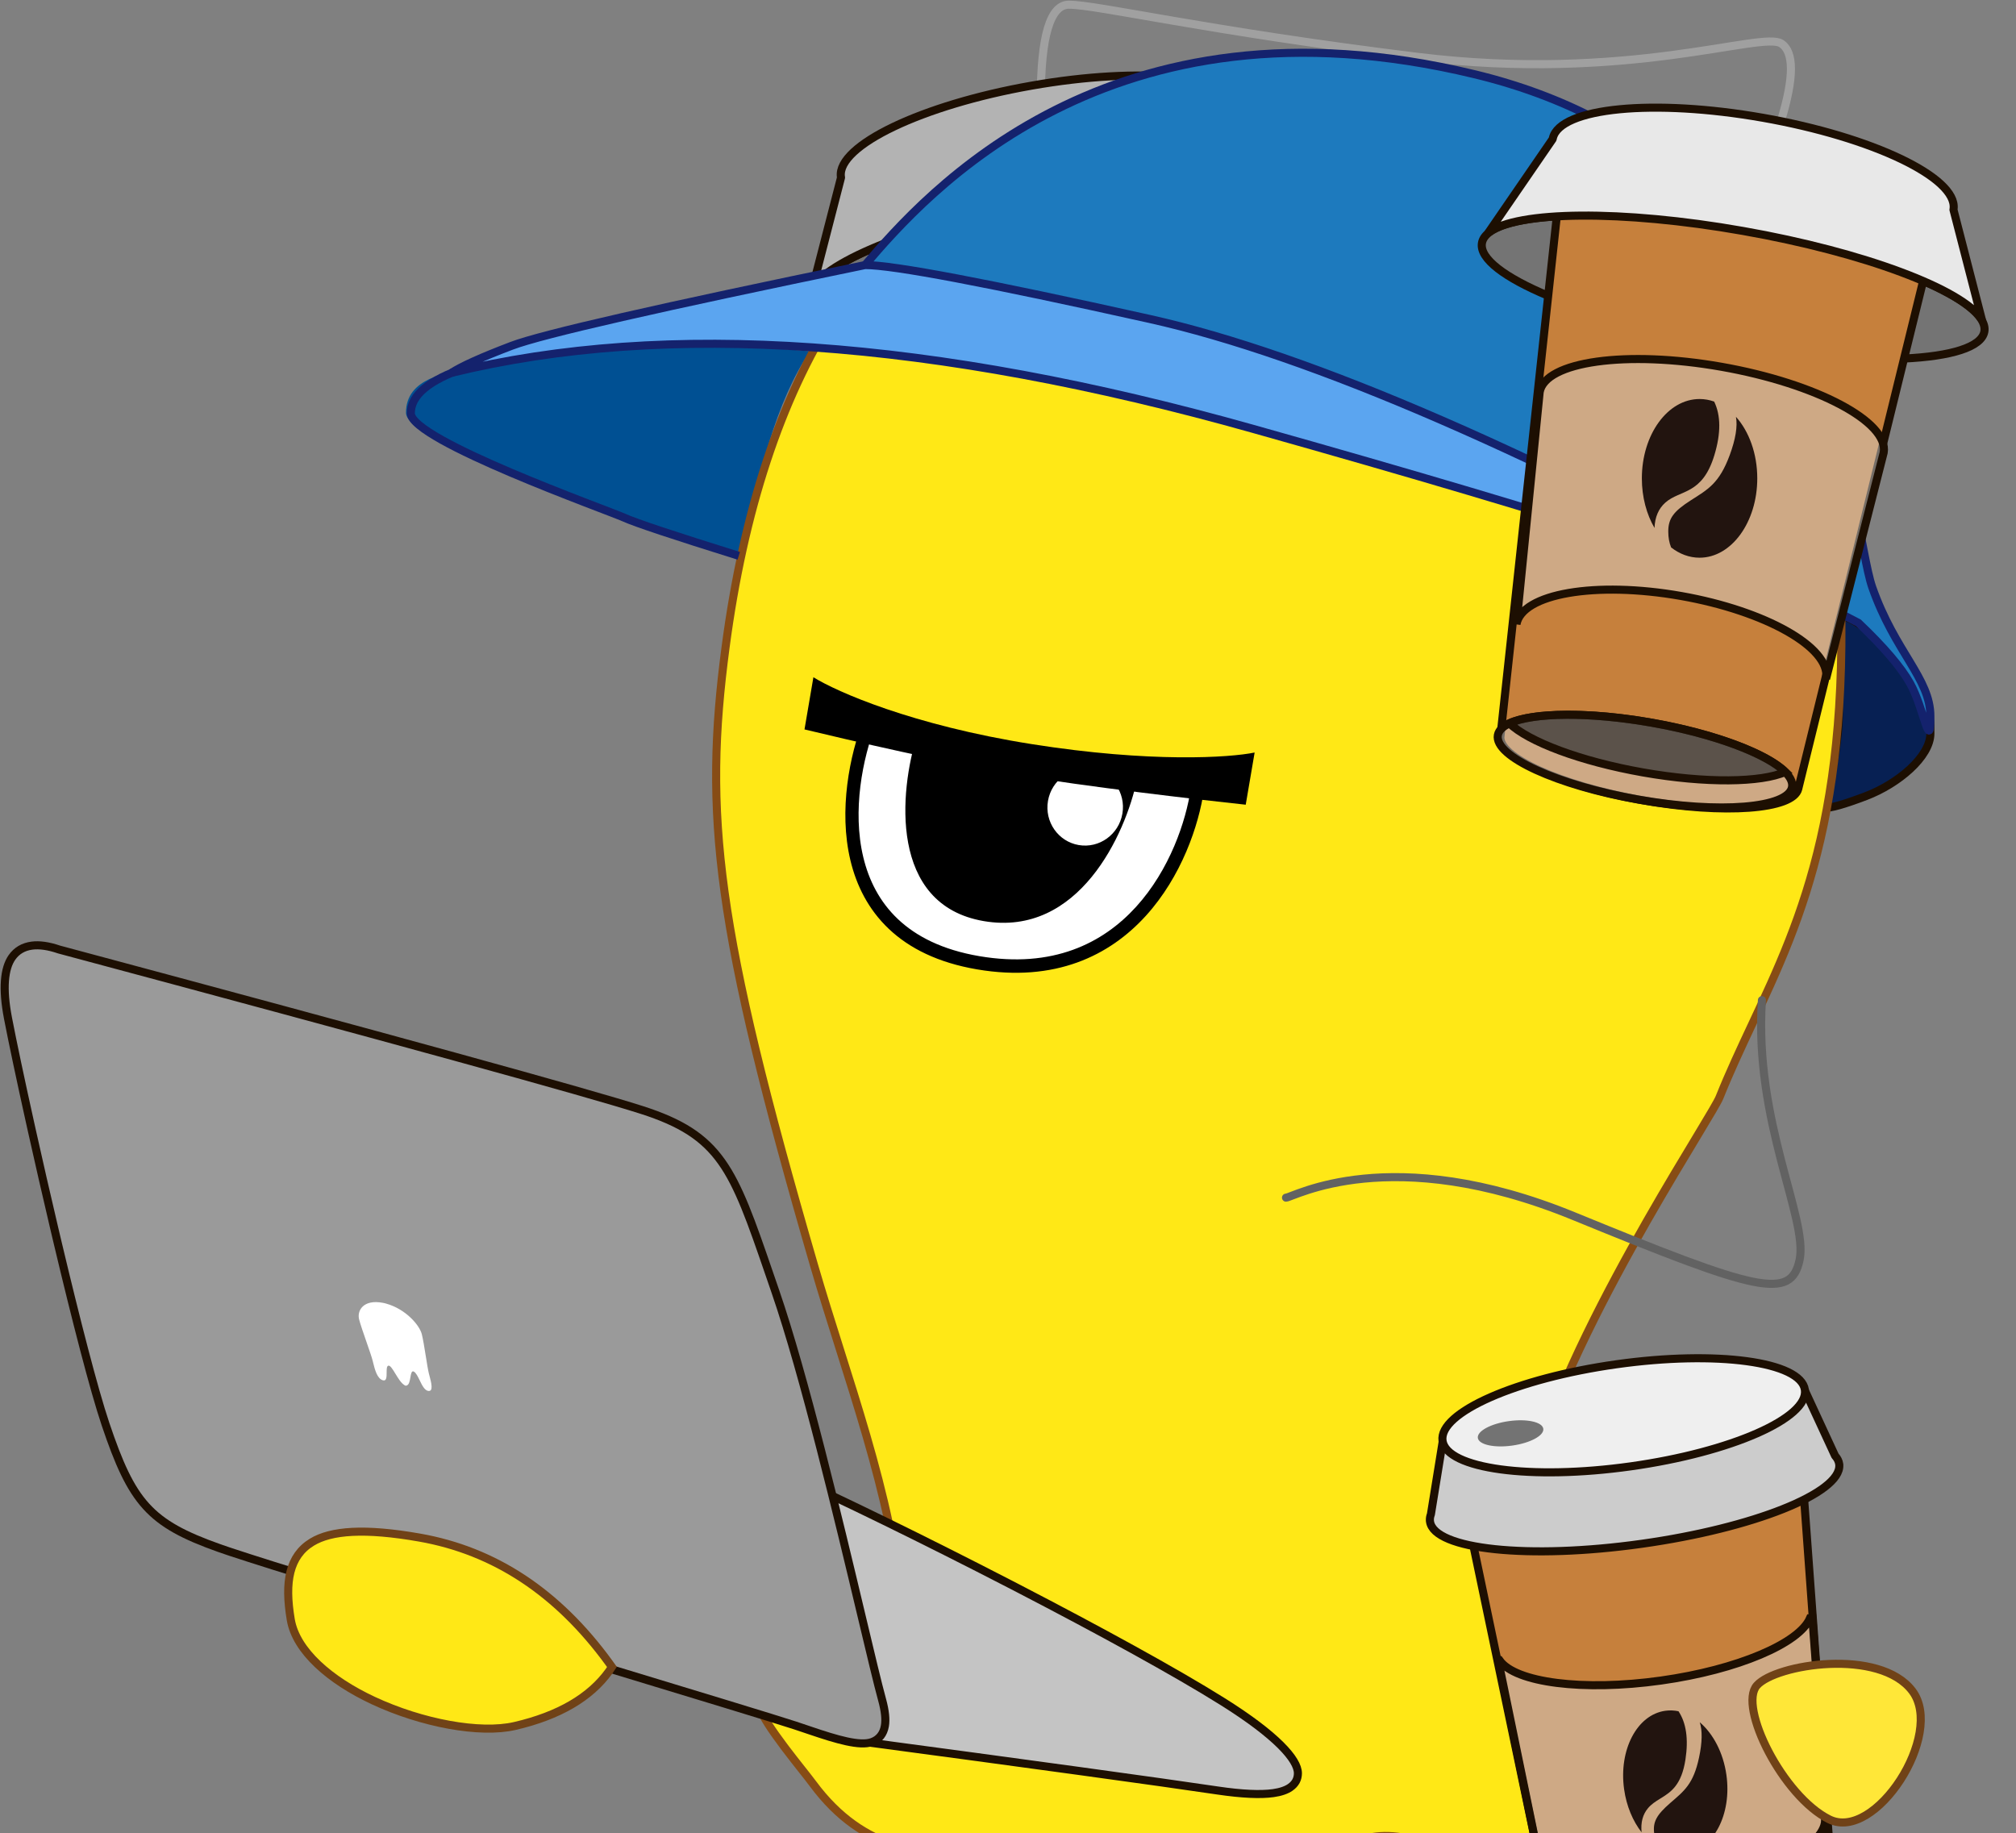 <svg width="430" height="391" viewBox="0 0 430 391" fill="none" xmlns="http://www.w3.org/2000/svg">
<rect x="0" y="0" width="430" height="391" fill="#808080" stroke="none"/>
<path d="M379.926 25.616C382.684 16.513 382.684 11.067 379.926 9.279C375.79 6.596 347.27 17.65 302.34 12.123C257.41 6.596 234.011 1 227.999 1C223.991 1 221.987 7.757 221.987 21.272" stroke="#A0A0A0" stroke-width="1.721"/>
<path d="M228.498 66.474C198.907 71.692 173.967 70.526 172.793 63.871C171.62 57.215 194.657 47.59 224.248 42.372C253.839 37.155 278.778 38.32 279.952 44.976C281.126 51.631 258.089 61.257 228.498 66.474Z" fill="#747474" stroke="#1D0F02" stroke-width="1.721"/>
<path fill-rule="evenodd" clip-rule="evenodd" d="M223.399 37.555C201.805 41.362 184.946 48.108 185.741 52.621C185.754 52.691 185.77 52.76 185.791 52.828L212.46 161.279C213.255 165.792 228.123 166.943 245.668 163.849C263.037 160.787 276.518 154.712 276.014 150.212L275.994 150.076L263.963 39.056C263.959 38.981 263.951 38.907 263.938 38.833C263.142 34.319 244.992 33.747 223.399 37.555Z" fill="url(#paint0_linear)" stroke="#1D0F02" stroke-width="1.721"/>
<path d="M244.703 164.019C227.375 167.074 212.681 165.882 211.883 161.356C211.084 156.831 224.485 150.685 241.813 147.629C259.141 144.574 273.835 145.766 274.633 150.292C275.431 154.818 262.031 160.963 244.703 164.019Z" fill="#D8D8D8" fill-opacity="0.469" stroke="#1D0F02" stroke-width="1.721"/>
<path fill-rule="evenodd" clip-rule="evenodd" d="M229.831 71.21C209.57 74.782 194.081 82.984 195.235 89.529C195.27 89.728 195.32 89.922 195.384 90.112L207.524 137.768C206.37 131.223 220.216 123.311 238.451 120.096C256.503 116.913 272.088 119.526 273.518 125.93L273.557 126.125L268.665 77.191C268.66 76.99 268.64 76.79 268.605 76.592C267.451 70.047 250.091 67.637 229.831 71.21Z" fill="#D8D8D8" fill-opacity="0.469" stroke="#1D0F02" stroke-width="1.721"/>
<path fill-rule="evenodd" clip-rule="evenodd" d="M241.811 147.629C228.414 149.992 217.351 154.21 213.302 158.124C218.445 160.417 230.283 160.597 243.681 158.234C257.079 155.872 268.142 151.654 272.191 147.74C267.047 145.447 255.209 145.267 241.811 147.629Z" fill="#393939" fill-opacity="0.767" stroke="#1D0F02" stroke-width="1.721"/>
<path fill-rule="evenodd" clip-rule="evenodd" d="M219.998 18.27C196.628 22.391 178.571 31.035 179.353 37.675L179.383 37.876L173.334 61.29C177.432 54.913 198.337 46.978 224.255 42.408C250.171 37.838 272.528 38.145 278.562 42.734L264.871 22.802L264.83 22.603C263.293 16.096 243.369 14.149 219.998 18.27Z" fill="#B3B3B3" stroke="#1D0F02" stroke-width="1.721" stroke-linejoin="round"/>
<path fill-rule="evenodd" clip-rule="evenodd" d="M392.238 131.265C395.661 131.753 399.767 135.043 404.556 141.134C411.739 150.272 411.739 151.554 411.739 156.454C411.739 161.354 404.915 167.171 397.951 169.814C393.308 171.576 390.383 172.399 389.174 172.281C391.217 163.455 392.238 156.62 392.238 151.778C392.238 146.936 392.238 140.098 392.238 131.265Z" fill="#072053" stroke="#1D0F02" stroke-width="1.721" stroke-linejoin="round"/>
<path fill-rule="evenodd" clip-rule="evenodd" d="M172.753 74.924C162.574 73.946 151.156 73.621 138.5 73.946C119.515 74.435 105.197 77.273 100.257 78.404C95.318 79.535 86.595 80.594 86.595 88.01C86.595 92.954 109.811 102.927 156.242 117.929H157.716C159.421 110.578 161.491 102.86 163.928 94.773C166.365 86.686 169.307 80.07 172.753 74.924Z" fill="#005093"/>
<path fill-rule="evenodd" clip-rule="evenodd" d="M312.705 22.193C299.497 18.471 258.835 15.389 224.72 28.34C205.505 35.634 189.845 48.486 178.035 67.05C166.503 85.177 158.644 108.776 154.768 137.995C150.013 173.845 152.65 197.653 173.628 269.859C175.369 275.852 177.264 281.851 179.165 287.87C183.039 300.137 186.943 312.489 189.614 325.058C191.178 332.42 191.129 340.031 191.092 347.586C191.085 349.015 191.078 350.443 191.082 351.866C191.091 355.504 189.483 359.711 186.814 361.65C185.878 362.329 184.803 362.703 183.619 362.557C182.458 362.415 181.23 361.799 179.936 360.66C177.533 358.545 172.606 357.643 168.574 358.134C166.504 358.386 164.702 359.005 163.554 359.884C162.862 360.414 162.377 361.042 162.109 361.737C161.838 362.44 161.775 363.223 162.002 364.087C162.472 365.871 164.719 369.164 167.197 372.465L167.712 373.148C168.747 374.512 169.804 375.859 170.771 377.083C171.824 378.415 172.758 379.596 173.411 380.477C184.242 395.092 197.595 396.004 209.339 395.108L210.155 395.042C211.783 394.906 213.378 394.741 214.928 394.577C221.609 393.874 227.452 393.045 231.125 395.877C237.148 400.521 243.611 407.411 250.18 414.403C258.296 423.04 266.575 431.822 274.367 436.918C280.472 440.911 286.295 442.617 291.558 440.803C293.175 440.245 294.163 439.351 294.728 438.263C295.309 437.143 295.443 435.753 295.123 434.124C294.485 430.872 291.919 426.478 289.071 421.706C285.906 416.403 282.396 410.593 281.354 405.405C280.704 402.17 281.049 399.174 283.449 396.847C287.059 393.348 290.689 391.873 294.379 391.629C299.2 391.31 304.088 393.001 309.092 394.883L310.206 395.304L311.386 395.751L312.176 396.049C314.855 397.056 317.567 398.031 320.315 398.748C336.857 403.064 352.212 404.033 364.583 398.826C375.267 394.328 383.81 385.262 388.955 369.625C389.341 368.452 389.564 366.955 389.389 365.631C389.216 364.319 388.662 363.191 387.701 362.467C385.562 360.854 383.456 360.493 381.378 360.847C378.947 361.261 376.527 362.76 374.127 364.44L373.622 364.795L372.871 365.326L372.372 365.677C370.147 367.231 367.943 368.74 365.668 368.757C353.58 368.844 343.42 366.289 336.201 359.656C329.687 353.671 325.624 344.398 324.561 330.985C322.675 307.172 350.877 260.722 362.117 242.089C364.691 237.82 366.403 234.952 366.761 234.059C368.89 228.743 371.252 223.705 373.656 218.577C384.366 195.727 395.921 171.1 391.974 112.853C390.642 93.198 380.9 73.954 367.018 58.095C351.914 40.839 331.926 27.609 312.705 22.193Z" fill="#FFE816" stroke="#874C15" stroke-width="1.721"/>
<path fill-rule="evenodd" clip-rule="evenodd" d="M411.739 152.76C411.739 144.688 404.192 139.117 399.34 125.264C394.488 111.412 392.52 34.632 314.462 15.822C236.405 -2.987 197.38 41.441 184.513 56.531C171.646 71.622 208.622 59.949 284.706 86.965C335.429 104.975 372.657 120.271 396.391 132.851C401.821 138.014 405.505 142.33 407.441 145.799C410.346 151.004 411.739 160.832 411.739 152.76Z" fill="#1D7ABE" stroke="#14226D" stroke-width="1.721"/>
<path fill-rule="evenodd" clip-rule="evenodd" d="M390.646 131.279C328.128 96.778 279.623 75.689 245.131 68.011C210.639 60.333 190.433 56.507 184.513 56.534C140.685 65.565 115.558 71.304 109.132 73.751C102.705 76.198 98.427 78.123 96.299 79.528C142.148 68.315 199.131 72.295 267.247 91.465C335.363 110.636 376.496 123.907 390.646 131.279Z" fill="#5BA5F0" stroke="#14226D" stroke-width="1.721"/>
<path d="M99.283 78.412C91.51 81.053 87.624 84.296 87.624 88.139C87.624 93.905 129.545 108.79 133.17 110.427C135.586 111.519 143.721 114.227 157.573 118.55" stroke="#14226D" stroke-width="1.721"/>
<path d="M367.547 73.325C337.956 68.107 314.919 58.482 316.092 51.827C317.266 45.171 342.206 44.005 371.797 49.223C401.388 54.441 424.425 64.066 423.251 70.721C422.077 77.377 397.138 78.543 367.547 73.325Z" fill="#747474" stroke="#1D0F02" stroke-width="1.721"/>
<path fill-rule="evenodd" clip-rule="evenodd" d="M372.647 44.401C351.053 40.594 332.903 41.166 332.107 45.679C332.095 45.749 332.087 45.819 332.083 45.891L320.051 156.922C319.255 161.436 332.833 167.602 350.378 170.696C367.747 173.758 382.492 172.661 383.558 168.26L383.586 168.125L410.251 59.686C410.273 59.614 410.291 59.541 410.304 59.467C411.1 54.954 394.24 48.209 372.647 44.401Z" fill="#C6803C" stroke="#1D0F02" stroke-width="1.721"/>
<path d="M349.411 170.53C332.083 167.475 318.683 161.329 319.481 156.803C320.279 152.278 334.973 151.086 352.301 154.141C369.629 157.196 383.03 163.342 382.232 167.868C381.434 172.394 366.739 173.586 349.411 170.53Z" fill="#D8D8D8" fill-opacity="0.469" stroke="#1D0F02" stroke-width="1.721"/>
<path fill-rule="evenodd" clip-rule="evenodd" d="M367.179 78.23C346.919 74.658 329.559 77.068 328.405 83.613C328.37 83.811 328.35 84.01 328.346 84.211L323.453 133.146C324.608 126.6 340.325 123.901 358.56 127.116C376.612 130.299 390.363 138.086 389.516 144.592L389.486 144.789L401.626 97.133C401.69 96.942 401.74 96.748 401.775 96.55C402.929 90.005 387.44 81.803 367.179 78.23Z" fill="#D8D8D8" fill-opacity="0.469" stroke="#1D0F02" stroke-width="1.721"/>
<path fill-rule="evenodd" clip-rule="evenodd" d="M352.302 154.141C338.904 151.778 327.066 151.958 321.922 154.251C325.972 158.165 337.034 162.383 350.432 164.746C363.83 167.108 375.668 166.928 380.812 164.635C376.762 160.721 365.7 156.503 352.302 154.141Z" fill="#393939" fill-opacity="0.767" stroke="#1D0F02" stroke-width="1.721"/>
<path fill-rule="evenodd" clip-rule="evenodd" d="M376.046 25.124C352.676 21.003 332.752 22.951 331.215 29.458L331.174 29.656L317.482 49.59C323.514 44.999 345.873 44.692 371.79 49.262C397.706 53.832 418.611 61.767 422.71 68.143L416.662 44.73L416.692 44.529C417.473 37.889 399.417 29.245 376.046 25.124Z" fill="#E8E8E8" stroke="#1D0F02" stroke-width="1.721" stroke-linejoin="round"/>
<path d="M375.809 213.319C374.101 239.23 385.675 259.896 383.849 268.679C382.023 277.463 374.87 275.439 335.687 259.391C296.504 243.343 275.756 255.442 274.297 255.442" stroke="#626262" stroke-width="1.721" stroke-linecap="round"/>
<path fill-rule="evenodd" clip-rule="evenodd" d="M347.757 316.277C328.514 319.048 313.464 324.503 314.03 328.533C314.04 328.601 314.054 328.668 314.072 328.735L334.34 425.551C334.339 425.803 334.356 426.054 334.391 426.305C335.336 433.028 348.961 436.671 364.822 434.442C380.301 432.267 392.19 425.303 391.877 418.72L392.035 418.698L384.74 318.803C384.74 318.734 384.735 318.665 384.725 318.597C384.153 314.527 367.864 313.451 348.342 316.194L347.757 316.277Z" fill="#C6803C" stroke="#1D0F02" stroke-width="1.721"/>
<path fill-rule="evenodd" clip-rule="evenodd" d="M319.867 354.159L319.574 354.216L328.132 395.852C328.138 395.959 328.149 396.066 328.164 396.173C328.201 396.441 328.267 396.702 328.359 396.957L328.605 398.149L328.973 398.09C332.335 402.667 345.287 404.667 360.213 402.569C376.437 400.289 389.084 393.999 389.293 388.27L389.849 388.179L386.568 345.105L386.06 345.139C383.778 350.492 370.659 356.138 354.278 358.44C337.592 360.785 323.203 358.862 319.867 354.159Z" fill="#D8D8D8" fill-opacity="0.469" stroke="#1D0F02" stroke-width="1.721"/>
<path fill-rule="evenodd" clip-rule="evenodd" d="M307.714 307.506L305.204 322.977C305.034 323.428 304.961 323.872 304.989 324.308L304.985 324.337L304.991 324.337L305.01 324.518C305.855 330.53 326.078 332.658 350.179 329.271C373.998 325.923 392.691 318.442 392.31 312.464L392.318 312.463L392.308 312.443C392.304 312.379 392.297 312.316 392.288 312.252C392.2 311.626 391.902 311.043 391.412 310.503L385 296.644L307.714 307.506Z" fill="#CCCCCC" stroke="#1D0F02" stroke-width="1.721" stroke-linejoin="round"/>
<path d="M347.857 312.749C326.515 315.748 308.529 313.306 307.684 307.294C306.839 301.282 323.455 293.977 344.798 290.978C366.14 287.978 384.126 290.42 384.971 296.432C385.816 302.444 369.2 309.749 347.857 312.749Z" fill="#EFEFEF" stroke="#1D0F02" stroke-width="1.721" stroke-linejoin="round"/>
<path d="M322.561 308.323C318.705 308.865 315.415 308.136 315.212 306.696C315.01 305.255 317.972 303.648 321.828 303.106C325.684 302.564 328.974 303.292 329.177 304.733C329.379 306.174 326.417 307.781 322.561 308.323Z" fill="black" fill-opacity="0.519"/>
<path fill-rule="evenodd" clip-rule="evenodd" d="M362.398 374.85C361.187 380.567 359.189 382.004 356.251 384.558C353.313 387.111 352.488 388.62 352.839 391.122C353.001 392.271 353.323 393.266 353.806 394.104C355.571 395.137 357.507 395.597 359.462 395.322C365.488 394.475 369.415 386.976 368.234 378.572C367.564 373.807 365.397 369.775 362.547 367.33C363.13 369.121 363.081 371.628 362.398 374.85ZM355.185 364.888C349.16 365.735 345.233 373.234 346.414 381.638C346.92 385.237 348.28 388.418 350.143 390.812C349.929 388.718 350.384 387.002 351.507 385.664C352.215 384.821 353.078 384.266 353.976 383.71L354.295 383.514C356.425 382.198 358.676 380.694 359.5 375.257C360.16 370.902 359.665 367.48 358.014 364.989C357.087 364.794 356.138 364.754 355.185 364.888Z" fill="#22140F"/>
<path fill-rule="evenodd" clip-rule="evenodd" d="M368.936 97.075C366.707 103.124 364.273 104.386 360.626 106.72C356.979 109.055 355.831 110.574 355.831 113.356C355.831 114.635 356.033 115.769 356.438 116.758C358.229 118.154 360.3 118.952 362.506 118.952C369.303 118.952 374.814 111.375 374.814 102.028C374.814 96.728 373.042 91.997 370.268 88.894C370.638 90.936 370.194 93.664 368.936 97.075ZM362.506 85.105C355.708 85.105 350.197 92.682 350.197 102.028C350.197 106.03 351.207 109.707 352.896 112.604C352.985 110.288 353.755 108.487 355.206 107.2C358.378 104.386 363.076 105.635 365.667 97.075C367.074 92.427 367.058 88.619 365.62 85.65C364.624 85.294 363.581 85.105 362.506 85.105Z" fill="#22140F"/>
<path fill-rule="evenodd" clip-rule="evenodd" d="M390.144 388.038C380.309 383.146 370.692 364.037 374.735 359.479C378.777 354.921 400.906 351.429 407.887 360.664C414.867 369.899 399.978 392.929 390.144 388.038Z" fill="#FFE738" stroke="#704217" stroke-width="1.721"/>
<path fill-rule="evenodd" clip-rule="evenodd" d="M162.614 313.088C160.833 313.021 159.551 313.599 158.676 314.641C157.297 316.282 156.94 319.58 158.357 324.883C160.765 333.899 167.983 349.056 180.055 370.338C180.181 370.562 180.308 370.784 180.437 371.004C180.687 371.037 180.938 371.071 181.189 371.104C220.735 376.396 246.915 379.992 259.73 381.894C264.889 382.659 268.881 382.831 271.58 382.451C273.178 382.226 274.373 381.795 275.183 381.236C276.309 380.458 276.837 379.435 276.837 378.212C276.837 375.303 272.257 370.12 260.772 362.925C250.576 356.536 234.18 347.596 217.419 338.908L215.278 337.801C197.068 328.402 178.719 319.441 167.684 314.499C165.657 313.591 163.963 313.139 162.614 313.088Z" fill="#C4C4C4" stroke="#1D0F02" stroke-width="1.721"/>
<path fill-rule="evenodd" clip-rule="evenodd" d="M12.604 202.522C10.319 201.74 8.394 201.485 6.832 201.687C4.965 201.928 3.546 202.782 2.549 204.208C0.908 206.557 0.482 210.816 1.702 217.151C2.659 222.124 4.352 230.133 6.406 239.395L6.835 241.325C8.283 247.818 9.891 254.847 11.535 261.828L12.029 263.919L12.388 265.432C16.162 281.292 20.02 296.371 22.5 303.739C28.141 320.498 31.903 324.926 46.763 330.186C47.301 330.377 47.958 330.602 48.723 330.858L49.317 331.056C58.221 334.011 79.709 340.605 102.176 347.443L103.727 347.915L104.503 348.151L107.807 349.156C114.739 351.264 121.672 353.368 128.269 355.37C148.387 361.476 165.369 366.63 169.61 368.025C170.688 368.379 171.742 368.738 172.765 369.086C178.562 371.056 183.375 372.473 185.946 371.571C186.726 371.297 187.358 370.856 187.842 370.24C188.273 369.691 188.591 368.99 188.743 368.097C188.965 366.793 188.819 364.976 188.141 362.519C187.249 359.286 185.709 352.818 183.765 344.654C178.896 324.216 171.505 293.201 165.392 275.484C164.934 274.155 164.495 272.876 164.072 271.644C156.358 249.154 153.737 242.132 136.841 236.727C125.281 233.03 83.865 221.627 12.604 202.522Z" fill="#9A9A9A" stroke="#1D0F02" stroke-width="1.721"/>
<path fill-rule="evenodd" clip-rule="evenodd" d="M89.51 327.951C77.781 325.885 70.611 326.43 66.52 328.929C64.109 330.402 62.649 332.528 61.95 335.281C61.257 338.013 61.344 341.412 62.016 345.428C63.145 352.165 70.429 358.414 79.624 362.709C89.927 367.521 102.364 369.862 109.819 368.13C119.239 365.942 125.9 362.011 129.897 356.462C130.114 356.161 130.324 355.854 130.525 355.538C130.317 355.244 130.106 354.951 129.892 354.658C118.964 339.648 105.491 330.766 89.51 327.951Z" fill="#FFE816" stroke="#704217" stroke-width="1.721"/>
<path d="M254.948 168.612L217.908 162.292L217.777 163.06C207.878 159.528 187.291 153.434 184.139 157.32C180.199 162.177 181.127 174.974 182.906 182.782C184.685 190.59 188.471 200.32 204.904 204.309C221.338 208.298 231.703 204.537 242.164 195.658C250.533 188.555 254.174 174.668 254.948 168.612Z" fill="white"/>
<path fill-rule="evenodd" clip-rule="evenodd" d="M189.583 198.122C193.954 202.259 200.072 205.334 208.382 206.752C225.052 209.597 236.691 203.809 244.384 195.35C252.011 186.965 255.706 176.029 256.791 168.497L254 168.097C252.975 175.213 249.46 185.56 242.316 193.415C235.238 201.197 224.546 206.606 208.863 203.931C200.997 202.588 195.414 199.718 191.512 196.025C187.61 192.332 185.308 187.737 184.13 182.811C181.762 172.903 183.979 161.763 186.8 154.519L184.178 153.479C181.23 161.049 178.837 172.82 181.389 183.499C182.672 188.867 185.213 193.986 189.583 198.122Z" fill="black"/>
<path d="M209.837 196.46C230.145 199.925 240.073 177.832 242.498 166.353L195.593 156.903C191.879 168.645 189.528 192.994 209.837 196.46Z" fill="black"/>
<path d="M223.527 170.826C222.767 175.277 225.705 179.492 230.088 180.24C234.472 180.988 238.641 177.986 239.401 173.535C240.16 169.083 237.222 164.869 232.839 164.121C228.455 163.373 224.286 166.375 223.527 170.826Z" fill="white"/>
<path d="M265.706 171.634L267.605 160.504C262.364 161.585 245.519 162.739 220.068 158.712C194.617 154.686 178.414 147.524 173.494 144.446L171.595 155.576C180.808 157.806 202.789 162.873 217 165.298C231.211 167.723 255.392 170.533 265.706 171.634Z" fill="black"/>
<path fill-rule="evenodd" clip-rule="evenodd" d="M82.332 278.034C86.569 279.204 89.48 282.651 89.967 284.554C90.235 285.604 90.538 287.497 90.82 289.263C91.067 290.806 91.298 292.252 91.477 292.953C91.513 293.095 91.553 293.246 91.595 293.402C91.991 294.898 92.522 296.9 91.292 296.655C90.531 296.503 90.008 295.424 89.51 294.397C89.118 293.59 88.743 292.815 88.281 292.553C87.795 292.277 87.675 292.965 87.539 293.748C87.406 294.517 87.256 295.379 86.728 295.512C86.685 295.55 86.635 295.563 86.578 295.549C86.547 295.542 86.517 295.534 86.486 295.523C86.459 295.52 86.43 295.514 86.4 295.508C86.344 295.494 86.281 295.455 86.213 295.392C85.544 294.979 84.906 293.932 84.337 292.997C83.757 292.046 83.248 291.211 82.85 291.279C82.472 291.345 82.47 292.03 82.467 292.746C82.464 293.654 82.461 294.611 81.686 294.402C80.433 294.065 79.942 292.072 79.575 290.583C79.537 290.427 79.5 290.277 79.463 290.135C79.284 289.434 78.758 287.919 78.197 286.302C77.554 284.452 76.866 282.468 76.597 281.419C76.111 279.515 77.518 277.083 81.657 277.876C81.731 277.874 81.814 277.89 81.905 277.925C81.941 277.934 81.977 277.942 82.013 277.951C82.035 277.956 82.059 277.962 82.082 277.967C82.165 277.973 82.248 277.996 82.332 278.034Z" fill="white"/>
<defs>
<linearGradient id="paint0_linear" x1="234.206" y1="55.782" x2="191.793" y2="158.791" gradientUnits="userSpaceOnUse">
<stop stop-color="#7B5128"/>
<stop offset="1" stop-color="#FFA439"/>
</linearGradient>
</defs>
</svg>
